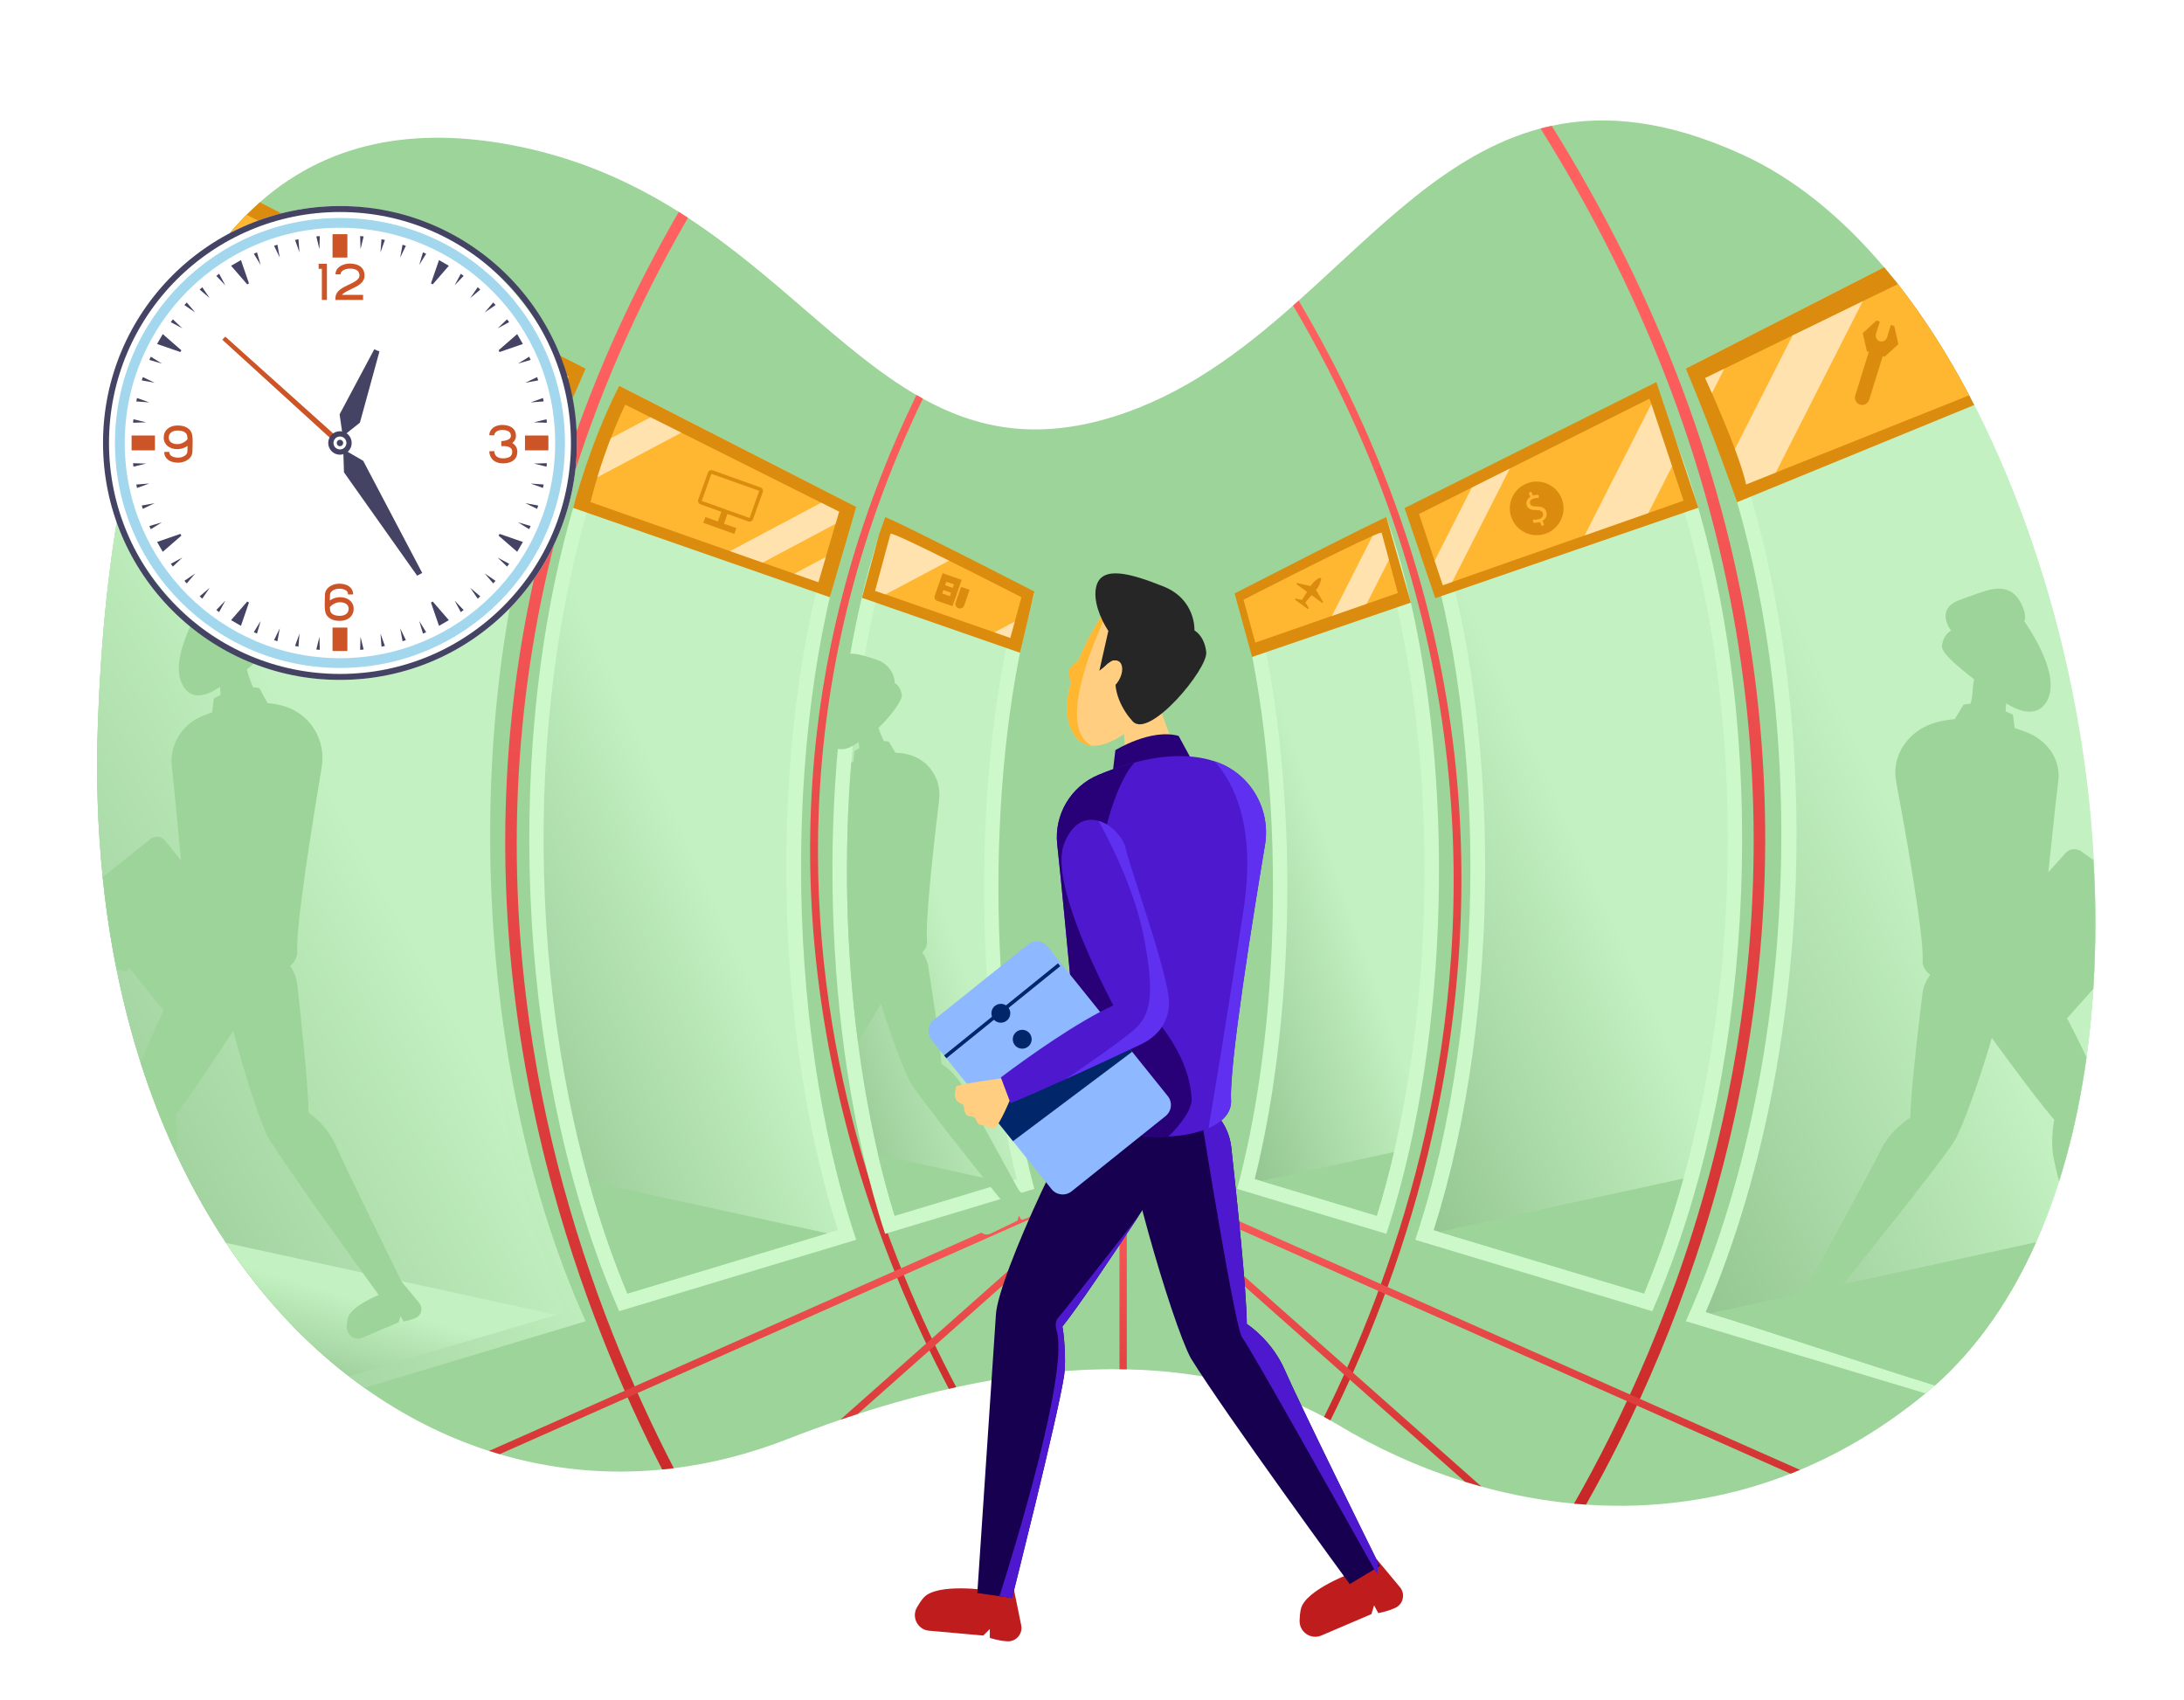 <svg xmlns="http://www.w3.org/2000/svg" width="212" height="165" fill="none" viewBox="0 0 212 165">
    <path fill="#9CD499" d="M203.242 95.14c-.015.285-.031.569-.048.854-.142 2.25-.357 4.47-.658 6.644-.112.819-.237 1.627-.375 2.431v.004c-.562 3.334-1.323 6.552-2.292 9.608-.201.639-.413 1.274-.636 1.898-2.688 7.6-6.739 14.078-12.323 18.683-3.956 3.26-8.048 5.695-12.186 7.421-.303.131-.608.254-.912.37-6.658 2.621-13.409 3.444-19.858 3.002-.388-.028-.778-.06-1.163-.096-3.087-.285-6.098-.856-8.989-1.654-.534-.148-1.064-.302-1.592-.465-4.478-1.384-8.644-3.302-12.324-5.526-.244-.148-.492-.291-.742-.433-.201-.117-.409-.229-.619-.339-4.961-2.674-11.325-4.442-19.148-4.618l-.708-.01c-4.753-.049-10.028.484-15.845 1.743h-.004c-.233.053-.475.106-.71.163h-.004c-2.822.634-5.767 1.443-8.845 2.439-.56.18-1.124.366-1.694.56-1.683.576-3.402 1.204-5.16 1.887-3.67 1.433-7.354 2.365-11 2.816h-.005c-.377.049-.753.091-1.128.127-5.4.527-10.71.004-15.77-1.489-.346-.1-.69-.206-1.033-.313-4.246-1.369-8.312-3.427-12.097-6.122-7.39-5.261-13.72-12.957-18.274-22.724-1.293-2.777-2.447-5.72-3.44-8.825v-.004c-.927-2.894-1.716-5.928-2.35-9.092-.576-2.865-1.026-5.837-1.34-8.912v-.005c-.487-4.734-.657-9.718-.47-14.924.994-27.768 7.174-43.06 15.728-50.61 7.257-6.412 16.22-7.243 25.173-5.403 6.046 1.246 11.07 3.56 15.484 6.338.301.19.598.38.89.575 8.646 5.659 14.966 13.006 22.178 17.204.208.123.418.24.626.356 5.225 2.885 10.964 4.076 18.416 1.779 6.867-2.118 12.402-6.291 17.522-10.818.18-.159.364-.317.54-.48 7.649-6.825 14.438-14.315 23.479-16.708.357-.095.721-.184 1.086-.26 5.215-1.121 11.191-.54 18.486 2.784 5.054 2.304 9.676 6.09 13.784 10.95 11.62 13.753 19.085 36.084 20.312 57.555.021.387.043.78.06 1.167.171 3.535.165 7.038-.022 10.471z"/>
    <path fill="url(#paint0_linear)" d="M54.094 112.888c3.108 12.191 7.545 22.363 11.313 29.632-.378.049-.753.091-1.128.127-3.753-7.3-8.122-17.399-11.202-29.459-3.806-14.9-4.925-29.83-3.33-44.377 1.83-16.677 7.256-32.883 16.14-48.247.302.19.599.38.891.575-20.608 35.693-18.384 69.406-12.684 91.749z"/>
    <path fill="url(#paint1_linear)" d="M92.82 134.653c-.233.053-.474.105-.71.163h-.004c-3.32-6.309-7.004-14.658-9.667-24.463-3.585-13.215-4.643-26.453-3.136-39.352 1.302-11.172 4.537-22.106 9.655-32.66.208.123.418.24.625.356-13.468 27.912-11.276 53.71-6.468 71.443 2.67 9.849 6.38 18.222 9.706 24.513z"/>
    <path fill="url(#paint2_linear)" d="M167.696 111.388c-3.657 14.985-9.395 26.992-13.744 34.667-.388-.028-.778-.06-1.163-.096 4.339-7.585 10.19-19.685 13.886-34.863 5.753-23.623 7.267-59.612-17.136-98.622.356-.095.72-.184 1.085-.26 10.449 16.777 17.015 34.329 19.538 52.231 2.181 15.493 1.35 31.291-2.466 46.943z"/>
    <path fill="url(#paint3_linear)" d="M138.578 112.122c-2.542 10.422-6.194 19.233-9.434 25.757-.201-.117-.409-.229-.619-.339 3.218-6.488 6.846-15.25 9.375-25.613 4.891-20.067 6.491-50.245-12.381-82.267.18-.159.365-.317.541-.48 8.066 13.64 13.093 28.007 14.965 42.781 1.664 13.164.841 26.675-2.447 40.161z"/>
    <path fill="url(#paint4_linear)" d="M109.378 114.415v18.505l-.709-.01v-18.495h.709z"/>
    <path fill="url(#paint5_linear)" d="M108.099 114.736l-1.011.449-58.582 25.97c-.346-.099-.689-.205-1.032-.313l60.335-26.753.144.324.146.323z"/>
    <path fill="url(#paint6_linear)" d="M108.727 114.675l-.058.049-25.406 22.529c-.56.179-1.123.366-1.694.56l25.521-22.63.867-.77.301-.265.413.464.056.063z"/>
    <path fill="url(#paint7_linear)" d="M143.8 144.303c-.534-.148-1.064-.302-1.592-.465l-32.83-29.116-.053-.047.053-.059.417-.465.297.264.869.77 32.839 29.118z"/>
    <path fill="url(#paint8_linear)" d="M174.722 142.681c-.303.131-.608.253-.912.37l-62.849-27.866-1.011-.449.142-.321.144-.324 64.486 28.59z"/>
    <path fill="url(#paint9_linear)" d="M56.852 128.256c-6.326 1.902-13.43 4.04-21.476 6.464-.517-.366-1.026-.748-1.53-1.142-4.442-3.429-8.461-7.765-11.896-12.927-8.285-12.432-13.192-29.626-12.446-50.416.57-15.946 2.849-27.775 6.309-36.389.133-.332.27-.656.403-.977 2.107-4.967 4.625-8.817 7.437-11.732.095-.1.19-.195.286-.29.165-.17.335-.334.506-.497.261-.25.524-.49.785-.723L56.854 35.78c-12.366 24.803-12.366 65.082-.002 92.476z"/>
    <path fill="url(#paint10_linear)" d="M54.914 127.363c-.282.085-.587.176-.912.271-4.695 1.405-13.303 3.915-20.154 5.942-4.442-3.429-8.461-7.766-11.896-12.927-8.287-12.43-13.195-29.624-12.448-50.414.591-16.555 3.027-28.676 6.712-37.366 2.107-4.967 4.625-8.817 7.437-11.732.095-.1.19-.195.286-.29l31.039 15.56c-11.629 24.635-11.65 63.89-.064 90.956z"/>
    <path fill="url(#paint11_linear)" d="M54 127.636c-4.695 1.405-13.303 3.916-20.154 5.942-4.442-3.429-8.461-7.765-11.896-12.927L54 127.636z"/>
    <path fill="#DB8C0E" d="M56.852 35.782l-.793 1.804c-.036.074-3.328 7.252-3.9 10.099l-.255 1.263-36.093-15.1c.134-.332.27-.655.403-.977 2.107-4.967 4.626-8.817 7.437-11.732.095-.1.19-.195.286-.29.165-.169 1.121-1.058 1.291-1.22l31.624 16.153z"/>
    <path fill="#FFB631" d="M55.19 36.565s-1.45 3.19-2.659 6.284c-.583 1.485-1.106 2.95-1.39 4.026-.057.205-.102.398-.138.571l-.528-.218-3.458-1.451-7.072-2.964-2.85-1.193-2.944-1.235-17.935-7.516c2.107-4.967 4.912-9.107 7.723-12.022l24.14 12.138 2.706 1.362 2.62 1.316 1.785.902z"/>
    <path fill="#DB8C0E" d="M27.749 33.935c-.22.544.044 1.166.589 1.386l6.493 2.62c.545.218 1.164-.044 1.385-.588l1.064-2.62-8.467-3.419-1.064 2.621zM37.352 31.712l-1.63-.658.255-.605c.19-.47-.036-1.007-.51-1.195l-1.496-.603c-.496-.201-1.06.038-1.26.533l-.233.565-1.62-.654c-.544-.22-1.163.04-1.384.584l-.364.899 8.467 3.418.365-.899c.22-.545-.043-1.165-.59-1.385zm-4.108-2.357c.057-.142.22-.211.362-.154l1.722.694c.13.053.19.198.138.325l-.261.622-2.21-.89.249-.597z"/>
    <path fill="#fff" d="M55.19 36.564s-1.45 3.19-2.658 6.285l-5.512 2.928-7.073-2.964 13.458-7.148 1.785.9zM50.782 34.347L37.096 41.62l-2.947-1.235 13.928-7.398 2.705 1.36z" opacity=".6"/>
    <path fill="#9CD499" d="M40.38 127.915c-.584.275-1.207.37-1.207.37l-.293-.543-.186.617-3.509 1.496c-.731.311-1.53-.228-1.524-1.024.004-.243.026-.516.085-.804.19-.966 1.944-1.863 3.019-2.329-1.751-2.403-8.667-11.926-10.732-15.285-.763-1.409-2.313-6.234-3.392-10.353-1.963 2.991-4.424 6.676-5.605 8.15.07.248.303 2.251.11 3.504-.015.084-.027.179-.046.281-1.294-2.778-2.447-5.72-3.441-8.825v-.005c.625-1.588 1.422-3.384 2.228-5.075l-3.32-4.135c-.131.207-.248.349-.329.349-.335 0-.667-.218-.926-.233-.577-2.864-1.026-5.836-1.34-8.912v-.004l4.639-3.713c.43-.342 1.06-.275 1.407.155l1.552 1.929c-.307-3.226-.623-6.64-.89-9.117-.23-2.078.943-4.051 2.875-4.861.328-.142.678-.275 1.038-.407l.16-1.33s.25-.155.657-.353c-.022-.26-.039-.523-.053-.777-1.336.908-2.648 1.227-3.452.112-1.577-2.198.647-6.4 1.825-8.32-.307-.717-1.539-.07-1.384-.706.367-1.517 4.092-3.158 6.364-2.253 2.273.914 2.212 3.423 2.212 3.423s.682 1.036.811 2.206c.075.66-2.15 2.46-3.773 3.852.163.633.375 1.204.602 1.712.212.014.418.048.619.101l.784 1.443c.567.046 1.128.144 1.669.313.032.01.064.021.091.032 2.457.808 3.933 3.312 3.504 5.86-.81 4.816-2.51 15.344-2.38 17.868.031.575-.23 1.051-.683 1.432.371.533.623 1.172.7 1.887.402 3.634 1.068 9.993 1.09 12.367.211.143 1.782 1.205 2.673 3.257.964 2.219 5.353 11.104 6.41 13.247l.017-.011 1.627 1.955c.396.48.248 1.195-.304 1.457z"/>
    <path fill="#CCF8CA" d="M83.106 120.327c.005.007.005.015.007.022-6.528 1.965-14.109 4.247-23.013 6.93-1.774-4.062-3.277-8.409-4.51-12.949-6.851-25.234-5.348-56.383 4.51-76.888 8.904 4.548 16.485 8.422 23.013 11.758-7.134 19.702-7.138 49.923-.007 71.127z"/>
    <path fill="url(#paint12_linear)" d="M81.321 119.413l-1.01.303-19.407 5.847c-1.423-3.406-2.68-7.057-3.748-10.892-.068-.237-.134-.472-.198-.709-6.775-24.949-5.223-54.687 3.806-74.597l20.608 10.529c-6.726 19.681-6.746 48.416-.05 69.519z"/>
    <path fill="#9CD499" d="M80.31 119.718l-19.406 5.847c-1.423-3.406-2.68-7.057-3.748-10.892l23.154 5.045z"/>
    <path fill="#DB8C0E" d="M55.633 49.3s1.493-5.939 4.467-11.858L83.113 49.2l-2.563 8.774L55.633 49.3z"/>
    <path fill="#FFB631" d="M81.455 49.67l-.35 1.182-.943 3.215-.72 2.45-2.341-.823-3.07-1.079-3.167-1.115-13.54-4.76c.205-.835.43-1.64.66-2.402v-.005c.435-1.43.891-2.716 1.304-3.786.783-2.018 1.404-3.268 1.404-3.268l2.444 1.224 3.002 1.5 13.575 6.795 1.742.871z"/>
    <path fill="#DB8C0E" d="M73.817 47.313l-4.632-1.655c-.187-.067-.397.028-.467.218l-.937 2.615c-.068.19.032.398.218.465l2.023.722-.34.943-1.208-.431-.201.56 3.006 1.075.202-.56-1.209-.432.34-.944 2.02.722c.19.067.398-.028.466-.218l.937-2.615c.072-.19-.025-.4-.218-.465zm-1.05 2.96l-.01.005-4.637-1.654.933-2.63 4.643 1.649-.929 2.63z"/>
    <path fill="#fff" d="M66.138 42.001l-8.154 4.33c.435-1.43.89-2.716 1.304-3.786l3.848-2.044 3.002 1.5zM77.098 55.692l3.064-1.627-.721 2.45-2.343-.823zM81.455 49.67l-.35 1.182-7.074 3.76-3.17-1.114 8.851-4.7 1.743.871z" opacity=".6"/>
    <path fill="#CCF8CA" d="M100.401 115.404v.004l-14.484 4.362c-.837-2.547-1.57-5.225-2.202-8.002-4.512-19.836-3.776-44.63 2.202-61.577 5.438 2.78 10.234 5.229 14.484 7.401-4.643 16.319-4.643 40.519 0 57.812z"/>
    <path fill="url(#paint13_linear)" d="M98.695 114.447l-.34.101-.784.237-1.412.427-9.313 2.801c-.583-1.876-1.117-3.856-1.603-5.917-.049-.215-.1-.429-.148-.645-.753-3.321-1.36-6.763-1.81-10.278-1.165-8.921-1.37-18.288-.652-27.14.043-.544.09-1.088.142-1.627.28-2.99.668-5.91 1.164-8.73.71-4.083 1.646-7.95 2.795-11.49l12 6.137c-4.269 16.041-4.284 39.167-.04 56.124z"/>
    <path fill="#9CD499" d="M97.569 114.785l-10.725 3.228c-.583-1.876-1.117-3.856-1.603-5.917l12.328 2.689z"/>
    <path fill="#DB8C0E" d="M83.668 58.03l1.656-6.135.595-1.71s1.474.559 13.721 6.846l.765.393-1.39 5.942-15.347-5.337z"/>
    <path fill="#FFB631" d="M99.153 57.974l-.647 2.357-.439 1.588-1.545-.537-10.566-3.68-1.007-.35 1.492-5.525c-.091-.226 2.699 1.11 5.686 2.598 3.388 1.68 7.026 3.55 7.026 3.55z"/>
    <path fill="#DB8C0E" d="M91.495 55.643l-.763 2.198c-.07.197.036.408.229.48l1.499.519.89-2.556-1.855-.64zm.706 2.226l-.742-.258.117-.333.742.258-.117.333zm-.46-1.062l.113-.335.746.258-.117.335-.742-.258zM93.032 59.043c-.229-.08-.35-.328-.27-.557l.53-1.519.83.288-.53 1.519c-.08.228-.331.349-.56.269z"/>
    <path fill="#fff" d="M92.127 54.425l-6.171 3.279-1.007-.35 1.492-5.525c-.091-.226 2.699 1.11 5.686 2.596zM98.506 60.33l-.439 1.59-1.545-.538 1.984-1.051z" opacity=".6"/>
    <path fill="#9CD499" d="M100.047 118.087c-.439.233-.91.328-.91.328l-.243-.406-.121.476-2.625 1.269c-.549.26-1.176-.123-1.202-.728-.006-.19.005-.395.036-.617.113-.745 1.423-1.494 2.224-1.887l-1.05-1.312c-2.166-2.716-6.279-7.907-7.686-9.972-.63-1.047-1.985-4.679-2.953-7.784-.709 1.195-1.51 2.536-2.235 3.714-1.164-8.92-1.37-18.287-.65-27.14.07-.036.143-.068.218-.095l.074-1.02s.186-.131.492-.292c-.026-.2-.05-.402-.068-.592-.195.144-.386.27-.577.374-.784.438-1.53.497-2.054-.165-1.283-1.622.265-4.907 1.096-6.413-.26-.538-.418-1.122-.322-1.617.176-.907 1.18-.878 2.444-.533.371.1.763.229 1.164.366 1.747.607 1.757 2.234 1.757 2.272 0 0 .541.24.683 1.13.08.501-1.075 2.088-2.264 3.21.148.475.328.904.523 1.285.16.004.319.021.475.057l.647 1.073c.439.014.87.07 1.287.184.025.004.049.01.07.017 1.906.528 3.118 2.392 2.885 4.35-.445 3.705-1.372 11.803-1.18 13.723.046.438-.138.813-.471 1.12.3.39.517.87.602 1.415.439 2.758 1.17 7.59 1.272 9.402.165.102 1.401.855 2.156 2.389.697 1.415 3.462 6.439 4.808 8.88l.555 1.003.01-.007 1.313 1.433c.32.342.231.892-.18 1.11z"/>
    <path fill="#CCF8CA" d="M136.838 111.493c-.647 2.873-1.404 5.646-2.267 8.274-5.442-1.638-10.233-3.08-14.484-4.362.026-.091.049-.184.075-.279 4.568-17.273 4.543-41.308-.075-57.537 4.251-2.172 9.042-4.622 14.484-7.401 5.955 16.87 6.708 41.514 2.267 61.305z"/>
    <path fill="url(#paint14_linear)" d="M135.457 111.187c-.048.215-.099.427-.148.639-.496 2.138-1.054 4.215-1.666 6.189-4.103-1.231-7.825-2.356-11.219-3.38-.208-.059-.418-.123-.626-.186 4.236-16.936 4.215-40.114-.042-56.124 3.6-1.842 7.577-3.873 12.001-6.136 5.309 16.333 6.015 39.775 1.7 58.998z"/>
    <path fill="#9CD499" d="M135.309 111.826c-.496 2.138-1.053 4.216-1.666 6.189-4.102-1.231-7.825-2.356-11.219-3.38l12.885-2.809z"/>
    <path fill="#DB8C0E" d="M119.844 57.606l.765-.393c12.245-6.287 13.96-7.026 13.96-7.026l2.383 8.308-15.414 5.278-1.694-6.167z"/>
    <path fill="#FFB631" d="M135.688 57.562l-3.029 1.055-3.373 1.172-7.433 2.587-1.145-4.16s9.526-4.887 12.521-6.19c.583-.254.92-.375.888-.29l.709 2.619.862 3.207z"/>
    <path fill="#DB8C0E" d="M128.415 58.408l-.668-1.142.085-.1c.144-.197.254-.414.331-.645l.076-.235c.019-.06-.002-.125-.053-.16-.051-.039-.121-.039-.172-.003l-.201.144c-.197.142-.371.313-.515.51l-.07.112-1.294-.286c-.074-.017-.118.08-.057.125l.997.726-.492.782-.592-.13c-.074-.017-.118.08-.057.124l1.185.863c.062.045.14-.025.102-.093l-.305-.522.597-.705.997.726c.066.046.144-.026.106-.091z"/>
    <path fill="#fff" d="M134.822 54.355l-2.165 4.262-3.373 1.172 3.943-7.763c.583-.254.92-.375.889-.29l.706 2.619z" opacity=".6"/>
    <path fill="#CCF8CA" d="M164.97 114.055c-1.249 4.639-2.775 9.082-4.583 13.226l-23.013-6.93c.036-.1.068-.201.1-.301 7.04-21.192 7.008-51.232-.1-70.85 6.528-3.334 14.107-7.21 23.013-11.758 9.819 20.43 11.348 51.428 4.583 76.613z"/>
    <path fill="url(#paint15_linear)" d="M163.605 113.687c-.064.237-.128.474-.197.709-1.086 3.937-2.373 7.687-3.827 11.167l-19.901-5.995-.513-.155c6.687-21.081 6.661-49.874-.048-69.52 0 0 15.565-7.953 20.608-10.528 8.978 19.817 10.562 49.443 3.878 74.322z"/>
    <path fill="#9CD499" d="M163.408 114.398c-1.086 3.937-2.373 7.687-3.827 11.167l-19.9-5.995 23.727-5.172z"/>
    <path fill="#DB8C0E" d="M136.344 49.318l24.439-12.227 4.073 12.193-25.532 8.781-2.98-8.747z"/>
    <path fill="#FFB631" d="M163.422 48.601l-3.417 1.202-6.186 2.172-12.852 4.512-.915.322-.793-2.376-1.518-4.537 5.122-2.564h.004l3.687-1.847 13.563-6.786.176.525 2.016 6.041 1.113 3.336z"/>
    <path fill="#DB8C0E" d="M151.589 48.39c-.53-1.337-2.048-1.987-3.384-1.46-1.339.529-1.995 2.039-1.465 3.376.533 1.337 2.048 1.99 3.386 1.462 1.336-.531 1.993-2.044 1.463-3.379zm-1.855 2.163l.161.407-.246.097-.157-.396c-.227.087-.494.108-.67.066l-.01-.3c.178.038.413.031.634-.056.277-.107.402-.346.311-.566-.085-.218-.29-.29-.627-.294-.462.004-.783-.08-.916-.42-.129-.325.004-.663.339-.862l-.157-.396.246-.097.151.38c.237-.086.424-.086.564-.065l.004.298c-.102-.015-.295-.036-.547.064-.301.118-.344.347-.284.499.085.207.267.247.665.256.471.004.755.127.895.476.125.309.023.683-.356.91z"/>
    <path fill="#fff" d="M146.554 45.485l-5.586 11.002-.916.322-.793-2.376 3.604-7.101h.004l3.687-1.847zM162.309 45.265l-2.304 4.538-6.186 2.172 6.474-12.752 2.016 6.042z" opacity=".6"/>
    <path fill="#CCF8CA" d="M197.641 120.583c-2.436 5.479-5.69 10.226-9.826 13.903-.297.26-.598.518-.905.772-8.787-2.647-16.479-4.961-23.271-7.004l.127-.286c12.234-27.388 12.192-67.472-.127-92.19 5.739-2.932 12.113-6.19 19.258-9.837.218.26.441.529.657.797.11.132.218.265.324.398.117.144.234.292.35.44 2.525 3.222 4.84 6.856 6.92 10.793.165.313.328.628.487.946 12.307 24.02 15.996 58.814 6.006 81.268z"/>
    <path fill="url(#paint16_linear)" d="M197.641 120.583v.005h-.005c-2.31 5.216-5.537 10.092-9.824 13.898-7.53-2.34-16.379-5.352-22.241-7.121 11.783-27.457 11.752-65.998-.057-90.955l18.364-9.272c19.073 24.695 25.226 66.76 13.763 93.445z"/>
    <path fill="#9CD499" d="M197.641 120.585c-2.319 5.215-5.537 10.093-9.826 13.899-7.301-2.268-16.226-5.297-21.836-6.998 0 .002 31.66-6.903 31.662-6.901z"/>
    <path fill="#DB8C0E" d="M191.635 39.317L168.62 48.75s-2.465-7.057-4.984-12.973l19.258-9.835c-.657-.793.878 1.058.984 1.193.117.144.233.292.35.44 2.525 3.222 4.84 6.856 6.919 10.793.168.315.329.63.488.948z"/>
    <path fill="#FFB631" d="M191.147 38.375l-18.772 7.497-2.886 1.153c-.175-.876-.587-2.12-1.081-3.444-.725-1.938-1.63-4.042-2.23-5.413-.396-.897-.661-1.475-.661-1.475l1.869-.91 6.619-3.225 6.814-3.321 3.409-1.659c2.525 3.224 4.84 6.858 6.919 10.797z"/>
    <path fill="#DB8C0E" d="M184.272 33.408l-1.329 1.225-.187-.057-1.316 4.235c-.117.372-.513.582-.886.465-.373-.116-.583-.512-.467-.884l1.317-4.235-.187-.057-.398-1.76 1.329-1.225.329.102-.369 1.184c-.077.248.008.53.231.662.328.2.729.032.835-.308l.375-1.208.329.101.394 1.76z"/>
    <path fill="#fff" d="M180.819 29.239l-8.444 16.633-2.885 1.153c-.176-.876-.587-2.12-1.081-3.444l5.596-11.023 6.814-3.32zM167.384 35.784l-1.208 2.386c-.397-.897-.662-1.474-.662-1.474l1.87-.912z" opacity=".6"/>
    <path fill="#9CD499" d="M203.242 95.14c-.015.285-.032.569-.049.854l-2.546 2.852c.662 1.248 1.315 2.557 1.889 3.793-.112.818-.237 1.626-.375 2.43v.004c-.562 3.334-1.323 6.552-2.292 9.608-.275-1.11-.485-2.028-.583-2.582-.212-1.217.047-3.169.121-3.408-1.272-1.437-3.939-5.022-6.061-7.933-1.164 4.004-2.843 8.705-3.67 10.073-2.23 3.269-9.718 12.536-11.609 14.872 1.164.454 3.061 1.326 3.267 2.267.064.282.089.544.091.783.007.77-.856 1.299-1.647.994l-3.797-1.457-.197-.601-.318.529s-.672-.091-1.304-.364c-.593-.254-.761-.95-.339-1.405l1.762-1.901.021.01c1.143-2.081 5.887-10.727 6.934-12.885.965-1.997 2.663-3.027 2.892-3.169.021-2.314.742-8.499 1.175-12.034.089-.698.356-1.32.763-1.838-.492-.37-.774-.834-.742-1.394.144-2.452-1.7-12.699-2.572-17.389-.466-2.477 1.132-4.914 3.787-5.7.031-.011.063-.018.099-.028.587-.165 1.196-.26 1.806-.307l.846-1.404c.223-.053.445-.085.668-.1.248-.497.195-1.758.371-2.371-1.753-1.354-3.207-2.6-3.129-3.247.142-1.136.89-1.475.89-1.475s-1.641-2.081.817-2.97c2.461-.882 4.061-1.7 5.367-.522.503.45 1.249 1.874.916 2.572 1.272 1.866 3.681 5.957 1.974 8.094-.867 1.082-2.288.772-3.733-.11-.015.247-.032.5-.058.759.439.19.715.343.715.343l.174 1.29c.388.127.763.26 1.121.395 2.091.792 3.36 2.71 3.112 4.733-.296 2.41-.634 5.732-.969 8.874l1.68-1.88c.377-.418 1.057-.485 1.52-.149l1.18.85c.022.388.043.781.06 1.168.165 3.54.159 7.042-.028 10.475z"/>
    <path fill="#BF1D1D" d="M96.083 154.393s-5.192-.801-6.456.73c-.26.315-.466.629-.631.927-.528.96.093 2.147 1.187 2.244l5.266.47.632-.631v.857s.822.29 1.717.334c.844.043 1.497-.731 1.33-1.557l-.703-3.448-2.342.074zM131.607 152.536s-4.954 1.745-5.34 3.691c-.08.4-.112.775-.117 1.115-.01 1.096 1.101 1.847 2.112 1.418l4.861-2.076.259-.854.405.753s.863-.133 1.672-.516c.764-.362.973-1.352.433-1.999l-2.254-2.708-2.031 1.176z"/>
    <path fill="#180051" d="M133.935 152.02l-.18.11-.35.207-2.389 1.432s-12.15-16.603-15.431-21.943c-1.843-3.405-7.009-21.225-6.225-23.078.159-.371.507-.783.98-1.179 2.281-1.891 5.357-1.546 7.316.197.994.882 1.698 2.124 1.863 3.617.556 5.035 1.478 13.841 1.508 17.135.292.201 2.467 1.669 3.705 4.51 1.402 3.218 7.993 16.551 9.057 18.7l.146.292z"/>
    <path fill="#180051" d="M112.805 114.542c-.657 1.013-1.435 2.208-2.266 3.471v.004c-2.657 4.036-5.851 8.805-7.416 10.759.095.343.42 3.118.153 4.851-.634 4.046-5.035 21.494-5.035 21.494l-1.228-.175-2.145-.307 1.804-27.001c.18-3.74 8.147-20.606 9.932-21.547.356-.186.884-.29 1.503-.296 4.469-.043 7.125 5.002 4.698 8.747z"/>
    <path fill="#4E19CE" d="M133.789 151.728l-.036.402-.063.717s-.1-.18-.287-.508c-1.857-3.321-12.219-21.841-12.826-22.501-.661-.73-3.911-21.012-3.911-21.012l.99-1.058c.994.882 1.698 2.124 1.864 3.617.555 5.035 1.477 13.841 1.507 17.135.292.201 2.468 1.669 3.706 4.51 1.401 3.215 7.992 16.549 9.056 18.698zM103.125 128.776c.096.343.42 3.118.153 4.851-.634 4.046-5.035 21.494-5.035 21.494l-1.227-.175c1.344-4.214 6.682-21.45 5.573-25.719 0 0-.324-.846.153-1.341.477-.498 7.801-9.869 7.801-9.869-2.658 4.036-5.855 8.802-7.418 10.759z"/>
    <path fill="#FFB631" d="M104.943 63.901s-1.128.675-1.185 1.285c-.057.609.218.943.218.943h.246l.721-2.228z"/>
    <path fill="#FFCE80" d="M115.462 63.722c-.456 1.927-6.036 8.973-9.493 8.662-.63-.057-1.192-.355-1.637-.977-2.472-3.44 1.793-10.437 3.08-12.392.217-.332.35-.518.35-.518 4.571-2.162 8.245 2.942 7.7 5.225z"/>
    <path fill="#FFCE80" d="M109.023 68.826s.06 5.947.842 6.907 6.078-.722 6.078-.722-3.07-3.122-3.61-8.167c.002 0-2.466.18-3.31 1.982z"/>
    <path fill="#FFB631" d="M105.969 72.384c-.63-.057-1.192-.355-1.637-.977-2.472-3.44 1.793-10.437 3.08-12.392l.049.516c-.002 0-5.423 10.888-1.492 12.853z"/>
    <path fill="#262627" d="M117.088 63.299c.18 1.622-5.506 8.472-7.132 6.729-.956-1.024-2.035-2.943-1.596-4.847.146-.632.053-1.339-.488-.98l-1.157.904.871-3.858c-.82-1.263-1.497-3-1.174-4.311.513-2.103 3.394-1.26 6.544 0 3.15 1.262 2.991 4.266 2.991 4.266s.961.478 1.141 2.097z"/>
    <path fill="#FFCE80" d="M108.614 66.027c.437-.756.424-1.58-.029-1.841-.453-.262-1.175.14-1.613.895-.437.756-.424 1.58.029 1.841.454.261 1.175-.14 1.613-.895z"/>
    <path fill="#280077" d="M107.955 75.456l.315-2.636s3.431-2.136 6.14-1.383l1.264 2.329-7.719 1.69z"/>
    <path fill="#4E19CE" d="M122.788 82.03c-1.117 6.672-3.477 21.262-3.292 24.752.064 1.232-.825 2.141-2.186 2.731-1.079.47-2.455.739-3.886.813-3.455.18-7.242-.781-8.013-2.822-.647-1.722-1.889-17.349-2.786-25.546-.314-2.874 1.312-5.614 3.986-6.735 1.068-.448 2.266-.882 3.525-1.21 2.483-.656 5.209-.918 7.672-.142.028.01.058.017.085.028.015.004.028.01.043.015 3.402 1.12 5.446 4.588 4.852 8.116z"/>
    <path fill="#280077" d="M113.424 110.326c-3.455.18-7.242-.781-8.013-2.822-.647-1.722-1.889-17.348-2.786-25.546-.314-2.874 1.312-5.614 3.986-6.735 1.068-.448 2.266-.882 3.525-1.21-1.429 1.422-3.513 6.757-3.729 13.132-.282 8.405 8.679 11.487 9.267 19.466.076 1.041-1.065 2.539-2.25 3.715z"/>
    <path fill="#5F30EF" d="M122.788 82.03c-1.117 6.672-3.477 21.262-3.292 24.753.063 1.231-.825 2.14-2.186 2.731.498-2.954 1.8-10.755 3.394-21.167 1.24-8.093-.911-12.35-2.811-14.448.015.004.028.01.042.015 3.403 1.12 5.447 4.588 4.853 8.117z"/>
    <path fill="#8EB8FF" d="M113.142 108.339l-9.122 7.305c-.598.476-1.471.381-1.948-.216l-3.738-4.65-2.493-3.097-5.41-6.731c-.481-.592-.386-1.463.212-1.944l9.122-7.3c.598-.48 1.471-.385 1.948.212l7.702 9.58.486.603 3.456 4.299c.479.592.383 1.461-.215 1.939z"/>
    <path fill="#01276A" d="M109.899 102.097l-11.567 8.679-2.491-3.097 5.628-4.679 7.946-1.506.484.603zM102.697 93.512l-11.054 8.939.222.274 11.055-8.939-.223-.274z"/>
    <path fill="#01276A" d="M97.151 99.275c.507 0 .918-.41.918-.916s-.41-.916-.918-.916c-.507 0-.918.41-.918.916s.411.916.918.916zM99.227 101.797c.507 0 .918-.411.918-.916 0-.506-.411-.916-.918-.916-.507 0-.918.41-.918.916 0 .505.41.916.918.916z"/>
    <path fill="#FFCE80" d="M98.309 106.122s-1.355 3.394-1.836 3.394c-.481 0-.963-.324-1.325-.326-.363-.002-.288-.806-.873-.815-.933-.014-.524-1.085-.874-1.201-1.128-.375-.572-1.441-.602-1.682-.03-.241 5.026-.901 5.026-.901l.484 1.531z"/>
    <path fill="#4E19CE" d="M110.745 101.369c-.895.423-4.071 1.919-7.278 3.374-1.944.882-3.903 1.748-5.374 2.346l-.942-2.504c2.742-2.067 7.528-5.447 10.916-6.987-2.005-3.84-6.088-12.354-4.774-15.7.827-2.1 2.135-2.552 3.32-2.224l.004.004c1.291.355 2.436 1.631 2.663 2.7.354 1.7 3.564 10.504 4.166 14.335.275 2.562-1.266 3.977-2.701 4.656z"/>
    <path fill="#5F30EF" d="M110.744 101.369c-.894.423-4.07 1.919-7.278 3.374 1.69-1.153 5.343-3.672 6.608-4.776 1.669-1.458 2.033-3.501.948-9.05-1.064-5.466-4.308-11.066-4.405-11.237 1.291.356 2.435 1.631 2.662 2.7.354 1.7 3.564 10.504 4.166 14.335.276 2.56-1.266 3.975-2.701 4.654z"/>
    <g filter="url(#filter0_d)">
        <rect width="46" height="46" x="6" y="12" fill="#fff" rx="23"/>
        <path fill="#444363" fill-rule="evenodd" d="M29.24 34.134l-.275-1.912 3.362-6.312.506.203-1.897 6.916-1.49 1.187-.206-.082zM29.507 35.716l1.75 1.018 5.728 10.884-.491.266L29.39 37.85l-.066-2.034.183-.1z" clip-rule="evenodd"/>
        <path fill="#CC5427" fill-rule="evenodd" d="M17.576 24.976l.293-.302 10.59 9.508-.338.407-10.545-9.613z" clip-rule="evenodd"/>
        <path fill="#444363" fill-rule="evenodd" d="M28.386 14.818h1.235l-.221 2.091h-.78l-.234-2.091zm2.574.097l.337.035-.3 1.236-.037-1.271zm2.071.31l.33.07-.427 1.198.097-1.268zm2.043.529l.322.105-.55 1.146.228-1.251zm1.981.741l.31.139-.669 1.082.36-1.22zm1.558.752l.957.552-1.566 1.806-.17-.098.78-2.26zm7.59 7.185l.552.958-2.26.781-.097-.17 1.804-1.569zm-.98-1.436l.198.274-1.12.603.922-.877zm-1.347-1.635l.226.251-1.05.718.824-.969zm-1.507-1.478l.252.227-.97.823.718-1.05zm-1.638-1.304l.274.198-.876.921.602-1.12zm8.319 14.119l.035.337-1.271-.039 1.236-.298zm-.346-2.064l.07.331-1.268.097 1.198-.428zm-.565-2.032l.104.322-1.25.228 1.146-.55zm-.773-1.976l.139.31-1.22.358 1.081-.668zm1.815 8.991v-1.235l-2.09.221v.78l2.09.234zm-22.14-20.702l-.336.035.3 1.236.037-1.271zm-2.07.31l-.33.07.427 1.198-.097-1.268zm-2.043.529l-.322.105.55 1.146-.227-1.251zm-1.982.741l-.309.139.669 1.082-.36-1.22zm-1.557.752l-.957.552 1.566 1.806.169-.098-.778-2.26zm-7.59 7.185l-.552.958 2.26.781.097-.17-1.804-1.569zm.98-1.436l-.198.274 1.12.603-.922-.877zm1.348-1.635l-.228.251 1.05.718-.822-.969zm1.506-1.478l-.252.227.97.823-.718-1.05zm1.638-1.304l-.275.198.877.921-.602-1.12zM8.952 32.698l-.035.337 1.271-.039-1.236-.298zm.347-2.064l-.07.331 1.268.097-1.198-.428zm.564-2.032l-.104.322 1.25.228-1.146-.55zm.773-1.976l-.138.31 1.22.358-1.082-.668zm-1.815 8.991v-1.235l2.091.221v.78l-2.09.234zm19.565 19.562h1.235l-.221-2.092h-.78l-.234 2.092zm2.574-.096l.337-.035-.3-1.236-.037 1.27zm2.071-.31l.33-.071-.427-1.197.097 1.267zm2.043-.53l.322-.105-.55-1.146.228 1.25zm1.981-.741l.31-.138-.669-1.082.36 1.22zm1.558-.751l.957-.553-1.566-1.806-.17.098.78 2.26zm7.59-7.186l.552-.957-2.26-.782-.097.17 1.804 1.569zm-.98 1.437l.198-.275-1.12-.603.922.877zm-1.347 1.633l.226-.25-1.05-.718.824.968zm-1.507 1.479l.252-.227-.97-.823.718 1.05zm-1.638 1.304l.274-.199-.876-.92.602 1.119zm8.319-14.119l.035-.337-1.271.038 1.236.299zm-.346 2.065l.07-.332-1.268-.096 1.198.428zm-.565 2.03l.104-.322-1.25-.228 1.146.55zm-.773 1.977l.139-.31-1.22-.358 1.081.667zM27.042 55.082l-.337-.035.3-1.236.037 1.27zm-2.071-.31l-.33-.071.427-1.197-.097 1.267zm-2.043-.53l-.322-.105.55-1.146-.227 1.25zm-1.982-.741l-.309-.138.669-1.082-.36 1.22zm-1.557-.751l-.957-.553 1.566-1.806.169.098-.778 2.26zm-7.59-7.186l-.552-.957 2.26-.782.097.17-1.804 1.569zm.98 1.437l-.198-.275 1.12-.603-.922.877zm1.348 1.633l-.228-.25 1.05-.718-.822.968zm1.506 1.479l-.252-.227.97-.823-.718 1.05zm1.638 1.304l-.275-.199.877-.92-.602 1.119zM8.952 37.299l-.035-.337 1.271.038-1.236.299zm.347 2.065l-.07-.332 1.268-.096-1.198.428zm.564 2.03l-.104-.322 1.25-.228-1.146.55zm.773 1.977l-.138-.31 1.22-.358-1.082.667z" clip-rule="evenodd"/>
        <path fill="#CC5427" fill-rule="evenodd" d="M26.93 17.605h.804v3.512h-.492v-3.02h-.313v-.492zm1.636 1.026c0-.335.169-.584.41-.757.274-.196.65-.287.955-.288.27 0 .607.034.888.183.312.164.548.452.565.945.023.726-.65 1.046-1.317 1.363-.354.169-.705.336-.886.545h2.062v.492h-2.698l.023-.267c.055-.626.67-.919 1.29-1.213.523-.249 1.05-.5 1.037-.905-.01-.28-.137-.438-.303-.527-.196-.104-.451-.127-.66-.127-.217.001-.48.064-.669.198-.12.087-.204.205-.204.358h-.493zm14.932 15.622c-.002-.296.137-.552.373-.734.215-.166.514-.267.852-.27h.038c.317.002.63.063.873.214.268.169.444.435.448.834v.018c-.001.303-.14.52-.336.673l-.02.015c.04.023.077.047.113.074.226.17.373.422.374.778v.012c-.002.436-.193.719-.477.895-.257.16-.586.218-.908.22H44.8c-.36-.003-.692-.107-.931-.32-.224-.198-.365-.484-.371-.86l.49-.009c.003.227.08.393.205.503.147.13.364.194.609.195h.025c.241 0 .48-.04.651-.146.146-.09.243-.241.245-.479v-.011c0-.182-.07-.306-.179-.387-.157-.118-.395-.165-.638-.166l-.245-.001v-.481l.219-.025c.177-.02.41-.073.564-.194.087-.067.148-.16.148-.288V34.3c-.002-.205-.089-.34-.22-.422-.157-.099-.38-.139-.614-.14h-.031c-.229.002-.423.066-.558.17-.115.088-.183.209-.182.343l-.49.002zM29.792 49.712c-.007-.19-.086-.317-.2-.399-.175-.124-.435-.166-.68-.166-.227 0-.471.071-.65.201-.132.097-.223.226-.228.379l-.008.247c-.004.098-.008.204-.01.312.058-.04.12-.077.185-.112.23-.12.502-.204.799-.205.351-.001.685.095.929.287.237.186.39.454.4.8v.012c.008.349-.118.645-.354.86-.225.204-.546.328-.94.34h-.016c-.384.008-.71-.067-.955-.213-.272-.161-.446-.403-.5-.707-.065-.376-.044-.95-.028-1.39l.009-.244c.009-.322.18-.58.43-.76.26-.191.613-.295.937-.295.331 0 .694.064.964.255.233.166.393.416.406.781l-.49.017zm-1.776 1.228c.006.12.016.23.033.323.027.157.12.283.265.37.169.1.405.152.695.145h.014c.27-.009.483-.085.623-.213.129-.117.198-.285.195-.486v-.009c-.006-.186-.087-.33-.213-.428-.157-.122-.381-.184-.625-.183-.209 0-.406.062-.573.15-.18.094-.324.218-.413.331zM12.429 35.86c.006.19.085.316.2.398.175.124.435.165.68.165.228 0 .472-.07.65-.2.132-.097.224-.226.228-.38l.008-.247.01-.312c-.058.04-.12.077-.185.112-.23.121-.502.204-.8.205-.35.002-.684-.095-.928-.287-.237-.186-.39-.454-.4-.8v-.01c-.008-.35.118-.647.353-.861.225-.205.546-.328.94-.34h.017c.384-.009.71.067.955.213.272.161.446.403.5.707.065.376.044.95.027 1.39l-.008.243c-.01.323-.18.58-.43.762-.26.19-.613.294-.937.294-.332 0-.695-.064-.964-.256-.233-.165-.393-.415-.405-.78l.489-.017zm1.776-1.229c-.006-.12-.016-.229-.032-.322-.028-.157-.12-.284-.265-.37-.17-.1-.406-.152-.696-.146h-.014c-.27.008-.482.086-.622.213-.13.118-.2.286-.195.486v.01c.006.186.087.328.212.427.156.122.382.185.626.183.208 0 .405-.061.572-.15.18-.094.325-.217.414-.331zM8.773 35.718v-1.44h2.268v1.44H8.773zm38.187-1.44h2.267v1.44H46.96v-1.44zM28.28 14.734h1.44V17h-1.44v-2.267zm1.44 38.187v2.267h-1.44v-2.267h1.44z" clip-rule="evenodd"/>
        <path fill="#A2D7ED" fill-rule="evenodd" d="M29 13.16c12.062 0 21.84 9.778 21.84 21.84S41.062 56.84 29 56.84 7.16 47.06 7.16 35 16.94 13.16 29 13.16zm0 .948c-11.538 0-20.891 9.354-20.891 20.891 0 11.539 9.353 20.892 20.891 20.892 11.538 0 20.892-9.354 20.892-20.892S40.539 14.108 29 14.108z" clip-rule="evenodd"/>
        <path fill="#444363" fill-rule="evenodd" d="M29 34.687c.172 0 .312.14.312.312 0 .173-.14.313-.312.313-.173 0-.313-.14-.313-.313 0-.172.14-.312.313-.312zm0-.317c-.348 0-.63.282-.63.63 0 .347.282.628.63.628.347 0 .628-.281.628-.629.001-.347-.28-.629-.628-.629zm0-.51c-.63 0-1.14.51-1.14 1.14 0 .629.51 1.139 1.14 1.139.63 0 1.139-.51 1.139-1.14 0-.629-.51-1.139-1.14-1.139z" clip-rule="evenodd"/>
        <path fill="#444363" fill-rule="evenodd" d="M29 12c6.351 0 12.1 2.575 16.264 6.736C49.425 22.898 52 28.648 52 35c0 6.351-2.575 12.1-6.736 16.264C41.102 55.425 35.35 58 29 58c-6.351 0-12.102-2.575-16.264-6.736C8.575 47.102 6 41.35 6 35c0-6.351 2.575-12.102 6.736-16.264C16.9 14.575 22.65 12 29 12zm15.854 7.146C40.796 15.09 35.19 12.58 29 12.58c-6.191 0-11.796 2.51-15.854 6.567C9.09 23.204 6.58 28.81 6.58 35c0 6.191 2.509 11.796 6.566 15.854C17.204 54.91 22.81 57.42 29 57.42c6.191 0 11.796-2.509 15.854-6.566C48.91 46.796 51.42 41.19 51.42 35c0-6.191-2.509-11.796-6.566-15.854z" clip-rule="evenodd"/>
    </g>
    <defs>
        <linearGradient id="paint0_linear" x1="56.947" x2="63.599" y1="32.98" y2="171.354" gradientUnits="userSpaceOnUse">
            <stop stop-color="#FF6161"/>
            <stop offset="1" stop-color="#BF1D1D"/>
        </linearGradient>
        <linearGradient id="paint1_linear" x1="82.658" x2="89.31" y1="31.744" y2="170.118" gradientUnits="userSpaceOnUse">
            <stop stop-color="#FF6161"/>
            <stop offset="1" stop-color="#BF1D1D"/>
        </linearGradient>
        <linearGradient id="paint2_linear" x1="158.009" x2="164.66" y1="28.122" y2="166.496" gradientUnits="userSpaceOnUse">
            <stop stop-color="#FF6161"/>
            <stop offset="1" stop-color="#BF1D1D"/>
        </linearGradient>
        <linearGradient id="paint3_linear" x1="131.295" x2="137.947" y1="29.406" y2="167.78" gradientUnits="userSpaceOnUse">
            <stop stop-color="#FF6161"/>
            <stop offset="1" stop-color="#BF1D1D"/>
        </linearGradient>
        <linearGradient id="paint4_linear" x1="108.993" x2="109.113" y1="112.789" y2="157.112" gradientUnits="userSpaceOnUse">
            <stop stop-color="#FF6161"/>
            <stop offset="1" stop-color="#BF1D1D"/>
        </linearGradient>
        <linearGradient id="paint5_linear" x1="77.746" x2="77.866" y1="112.874" y2="157.196" gradientUnits="userSpaceOnUse">
            <stop stop-color="#FF6161"/>
            <stop offset="1" stop-color="#BF1D1D"/>
        </linearGradient>
        <linearGradient id="paint6_linear" x1="95.111" x2="95.231" y1="112.827" y2="157.15" gradientUnits="userSpaceOnUse">
            <stop stop-color="#FF6161"/>
            <stop offset="1" stop-color="#BF1D1D"/>
        </linearGradient>
        <linearGradient id="paint7_linear" x1="126.517" x2="126.636" y1="112.742" y2="157.065" gradientUnits="userSpaceOnUse">
            <stop stop-color="#FF6161"/>
            <stop offset="1" stop-color="#BF1D1D"/>
        </linearGradient>
        <linearGradient id="paint8_linear" x1="142.293" x2="142.412" y1="112.699" y2="157.022" gradientUnits="userSpaceOnUse">
            <stop stop-color="#FF6161"/>
            <stop offset="1" stop-color="#BF1D1D"/>
        </linearGradient>
        <linearGradient id="paint9_linear" x1="32.582" x2="-36.372" y1="75.667" y2="114.48" gradientUnits="userSpaceOnUse">
            <stop stop-color="#C3F1C1"/>
            <stop offset="1" stop-color="#72A86F"/>
        </linearGradient>
        <linearGradient id="paint10_linear" x1="31.666" x2="-35.178" y1="75.737" y2="112.631" gradientUnits="userSpaceOnUse">
            <stop stop-color="#C3F1C1"/>
            <stop offset="1" stop-color="#72A86F"/>
        </linearGradient>
        <linearGradient id="paint11_linear" x1="37.597" x2="32.676" y1="126.945" y2="143.611" gradientUnits="userSpaceOnUse">
            <stop stop-color="#C3F1C1"/>
            <stop offset="1" stop-color="#72A86F"/>
        </linearGradient>
        <linearGradient id="paint12_linear" x1="66.731" x2="21.296" y1="81.336" y2="101.935" gradientUnits="userSpaceOnUse">
            <stop stop-color="#C3F1C1"/>
            <stop offset="1" stop-color="#72A86F"/>
        </linearGradient>
        <linearGradient id="paint13_linear" x1="90.281" x2="61.979" y1="84.239" y2="93.94" gradientUnits="userSpaceOnUse">
            <stop stop-color="#C3F1C1"/>
            <stop offset="1" stop-color="#72A86F"/>
        </linearGradient>
        <linearGradient id="paint14_linear" x1="129.819" x2="101.521" y1="84.24" y2="93.94" gradientUnits="userSpaceOnUse">
            <stop stop-color="#C3F1C1"/>
            <stop offset="1" stop-color="#72A86F"/>
        </linearGradient>
        <linearGradient id="paint15_linear" x1="153.08" x2="107.655" y1="81.336" y2="101.924" gradientUnits="userSpaceOnUse">
            <stop stop-color="#C3F1C1"/>
            <stop offset="1" stop-color="#72A86F"/>
        </linearGradient>
        <linearGradient id="paint16_linear" x1="184.014" x2="125.149" y1="79.407" y2="107.793" gradientUnits="userSpaceOnUse">
            <stop stop-color="#C3F1C1"/>
            <stop offset="1" stop-color="#72A86F"/>
        </linearGradient>
        <filter id="filter0_d" width="54" height="58" x="6" y="12" color-interpolation-filters="sRGB" filterUnits="userSpaceOnUse">
            <feFlood flood-opacity="0" result="BackgroundImageFix"/>
            <feColorMatrix in="SourceAlpha" values="0 0 0 0 0 0 0 0 0 0 0 0 0 0 0 0 0 0 127 0"/>
            <feOffset dx="4" dy="8"/>
            <feGaussianBlur stdDeviation="2"/>
            <feColorMatrix values="0 0 0 0 0.32 0 0 0 0 0.487 0 0 0 0 0.311 0 0 0 0.24 0"/>
            <feBlend in2="BackgroundImageFix" result="effect1_dropShadow"/>
            <feBlend in="SourceGraphic" in2="effect1_dropShadow" result="shape"/>
        </filter>
    </defs>
</svg>
